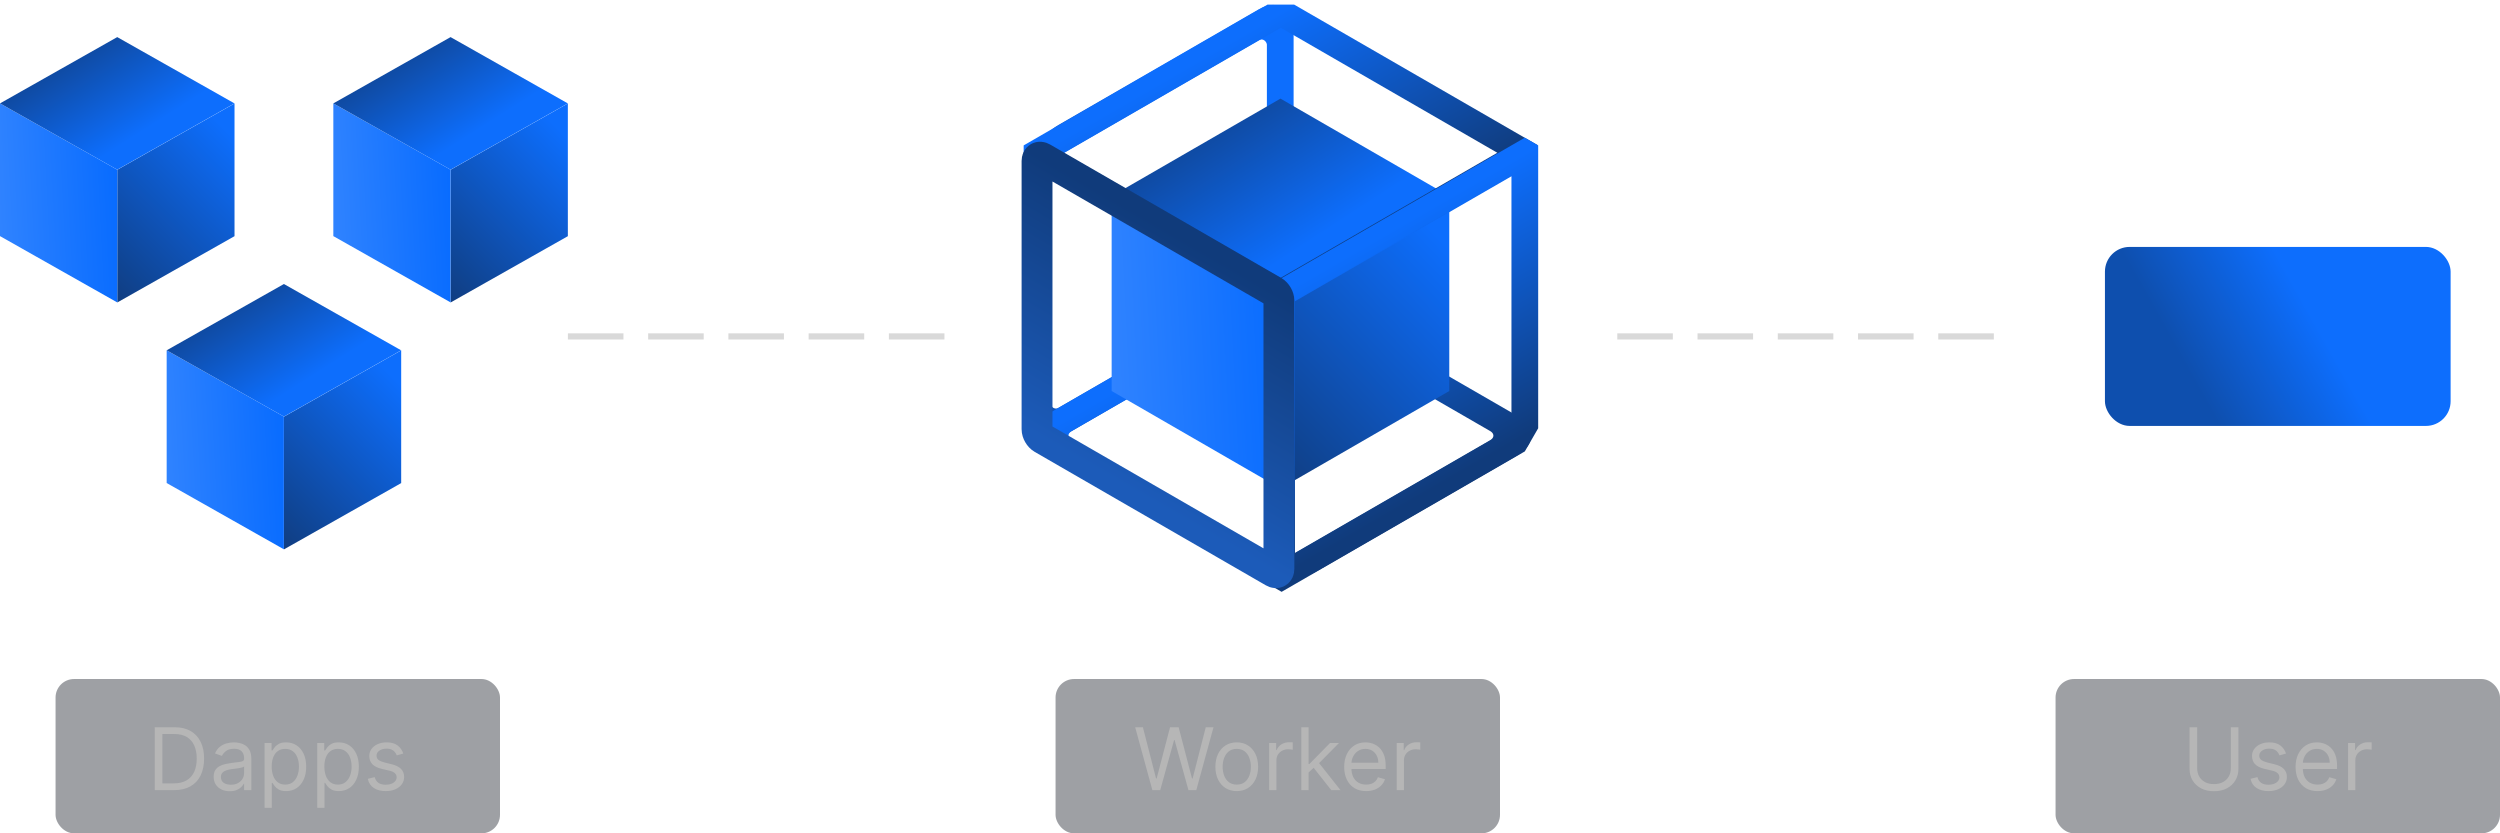 <svg width="405" height="135" viewBox="0 0 405 135" fill="none" xmlns="http://www.w3.org/2000/svg">
<line x1="92" y1="54.5" x2="101" y2="54.5" stroke="#D9D9D9"/>
<line x1="105" y1="54.5" x2="114" y2="54.5" stroke="#D9D9D9"/>
<line x1="118" y1="54.5" x2="127" y2="54.5" stroke="#D9D9D9"/>
<line x1="131" y1="54.5" x2="140" y2="54.5" stroke="#D9D9D9"/>
<line x1="144" y1="54.5" x2="153" y2="54.5" stroke="#D9D9D9"/>
<line x1="262" y1="54.5" x2="271" y2="54.5" stroke="#D9D9D9"/>
<line x1="275" y1="54.5" x2="284" y2="54.5" stroke="#D9D9D9"/>
<line x1="288" y1="54.5" x2="297" y2="54.5" stroke="#D9D9D9"/>
<line x1="301" y1="54.5" x2="310" y2="54.5" stroke="#D9D9D9"/>
<line x1="314" y1="54.5" x2="323" y2="54.5" stroke="#D9D9D9"/>
<rect width="45.497" height="45.825" rx="4" transform="matrix(0.866 -0.5 2.20305e-08 1 168 24.749)" stroke="url(#paint0_linear_59_390)" stroke-width="5" stroke-linejoin="round"/>
<rect width="45.623" height="45.623" rx="4" transform="matrix(0.866 -0.5 0.866 0.5 168 70.572)" stroke="url(#paint1_linear_59_390)" stroke-width="5" stroke-linejoin="bevel"/>
<rect width="31.578" height="31.578" transform="matrix(0.866 -0.5 2.20305e-08 1 207.435 47.554)" fill="url(#paint2_linear_59_390)"/>
<rect width="31.578" height="31.578" transform="matrix(0.866 0.5 -2.20305e-08 1 180.087 31.765)" fill="url(#paint3_linear_59_390)"/>
<rect width="31.578" height="31.578" transform="matrix(0.866 -0.5 0.866 0.5 180.087 31.765)" fill="url(#paint4_linear_59_390)"/>
<rect width="45.606" height="45.497" transform="matrix(0.866 -0.5 0.866 0.5 168 24.803)" stroke="url(#paint5_linear_59_390)" stroke-width="5" stroke-linejoin="bevel"/>
<rect width="45.497" height="45.825" transform="matrix(0.866 -0.5 2.20305e-08 1 207.62 47.552)" stroke="url(#paint6_linear_59_390)" stroke-width="5" stroke-linejoin="bevel"/>
<path d="M168 26.075C168 25.523 168.388 25.299 168.866 25.575L206.318 47.198C206.796 47.474 207.184 48.146 207.184 48.698L207.184 92.158C207.184 92.71 206.796 92.934 206.318 92.658L168.866 71.035C168.388 70.759 168 70.087 168 69.535L168 26.075Z" stroke="url(#paint7_linear_59_390)" stroke-width="5"/>
<rect width="21.83" height="21.5" transform="matrix(0.87 -0.492 2.24806e-08 1 46 67.5)" fill="url(#paint8_linear_59_390)"/>
<rect width="21.83" height="21.5" transform="matrix(0.87 0.492 -2.24806e-08 1 27 56.75)" fill="url(#paint9_linear_59_390)"/>
<rect width="21.83" height="21.83" transform="matrix(0.87 -0.492 0.87 0.492 27 56.75)" fill="url(#paint10_linear_59_390)"/>
<rect width="21.83" height="21.5" transform="matrix(0.87 -0.492 2.24806e-08 1 73 27.5)" fill="url(#paint11_linear_59_390)"/>
<rect width="21.83" height="21.5" transform="matrix(0.87 0.492 -2.24806e-08 1 54 16.75)" fill="url(#paint12_linear_59_390)"/>
<rect width="21.83" height="21.83" transform="matrix(0.87 -0.492 0.87 0.492 54 16.75)" fill="url(#paint13_linear_59_390)"/>
<rect width="21.83" height="21.5" transform="matrix(0.87 -0.492 2.24806e-08 1 19 27.5)" fill="url(#paint14_linear_59_390)"/>
<rect width="21.83" height="21.5" transform="matrix(0.87 0.492 -2.24806e-08 1 0 16.75)" fill="url(#paint15_linear_59_390)"/>
<rect width="21.83" height="21.83" transform="matrix(0.87 -0.492 0.87 0.492 0 16.75)" fill="url(#paint16_linear_59_390)"/>
<rect opacity="0.5" x="9" y="110" width="72" height="25" rx="3" fill="#3F434B"/>
<rect opacity="0.5" x="171" y="110" width="72" height="25" rx="3" fill="#3F434B"/>
<rect opacity="0.5" x="333" y="110" width="72" height="25" rx="3" fill="#3F434B"/>
<path d="M28.211 128H25.069V117.818H28.35C29.338 117.818 30.183 118.022 30.886 118.43C31.588 118.834 32.127 119.416 32.501 120.175C32.876 120.93 33.063 121.835 33.063 122.889C33.063 123.95 32.874 124.863 32.496 125.629C32.119 126.391 31.568 126.978 30.846 127.388C30.123 127.796 29.245 128 28.211 128ZM26.302 126.906H28.131C28.973 126.906 29.671 126.744 30.224 126.419C30.778 126.094 31.191 125.632 31.462 125.032C31.734 124.432 31.87 123.718 31.87 122.889C31.87 122.067 31.736 121.36 31.467 120.766C31.199 120.17 30.798 119.712 30.264 119.394C29.731 119.073 29.066 118.912 28.271 118.912H26.302V126.906ZM37.219 128.179C36.736 128.179 36.296 128.088 35.902 127.906C35.508 127.72 35.194 127.453 34.962 127.105C34.73 126.754 34.614 126.33 34.614 125.832C34.614 125.395 34.7 125.04 34.873 124.768C35.045 124.493 35.276 124.278 35.564 124.122C35.852 123.966 36.17 123.85 36.519 123.774C36.87 123.695 37.223 123.632 37.577 123.585C38.041 123.526 38.418 123.481 38.706 123.451C38.998 123.418 39.21 123.363 39.342 123.287C39.478 123.211 39.546 123.078 39.546 122.889V122.849C39.546 122.359 39.412 121.978 39.144 121.706C38.878 121.434 38.476 121.298 37.935 121.298C37.375 121.298 36.936 121.421 36.618 121.666C36.3 121.911 36.076 122.173 35.947 122.452L34.833 122.054C35.032 121.59 35.297 121.229 35.629 120.97C35.963 120.708 36.328 120.526 36.722 120.423C37.12 120.317 37.511 120.264 37.896 120.264C38.141 120.264 38.423 120.294 38.741 120.354C39.062 120.41 39.372 120.528 39.67 120.707C39.972 120.886 40.222 121.156 40.421 121.517C40.62 121.878 40.719 122.362 40.719 122.969V128H39.546V126.966H39.486C39.407 127.132 39.274 127.309 39.089 127.498C38.903 127.687 38.656 127.848 38.348 127.98C38.04 128.113 37.664 128.179 37.219 128.179ZM37.398 127.125C37.862 127.125 38.254 127.034 38.572 126.852C38.893 126.669 39.135 126.434 39.298 126.146C39.463 125.857 39.546 125.554 39.546 125.236V124.162C39.496 124.222 39.387 124.276 39.218 124.326C39.052 124.372 38.86 124.414 38.641 124.45C38.426 124.483 38.215 124.513 38.01 124.54C37.808 124.563 37.644 124.583 37.518 124.599C37.213 124.639 36.928 124.704 36.663 124.793C36.401 124.879 36.189 125.01 36.026 125.186C35.867 125.358 35.788 125.594 35.788 125.892C35.788 126.3 35.938 126.608 36.24 126.817C36.545 127.022 36.931 127.125 37.398 127.125ZM42.861 130.864V120.364H43.995V121.577H44.134C44.22 121.444 44.339 121.275 44.492 121.07C44.647 120.861 44.87 120.675 45.158 120.513C45.45 120.347 45.844 120.264 46.341 120.264C46.984 120.264 47.551 120.425 48.041 120.746C48.532 121.068 48.915 121.524 49.19 122.114C49.465 122.704 49.602 123.4 49.602 124.202C49.602 125.01 49.465 125.711 49.19 126.305C48.915 126.895 48.534 127.352 48.046 127.677C47.559 127.998 46.997 128.159 46.361 128.159C45.87 128.159 45.478 128.078 45.183 127.915C44.888 127.75 44.661 127.562 44.502 127.354C44.343 127.142 44.22 126.966 44.134 126.827H44.034V130.864H42.861ZM44.014 124.182C44.014 124.759 44.099 125.267 44.268 125.708C44.437 126.146 44.684 126.489 45.009 126.737C45.334 126.982 45.731 127.105 46.202 127.105C46.692 127.105 47.102 126.976 47.43 126.717C47.761 126.455 48.01 126.104 48.176 125.663C48.345 125.219 48.429 124.725 48.429 124.182C48.429 123.645 48.346 123.161 48.181 122.73C48.018 122.296 47.771 121.953 47.44 121.701C47.112 121.446 46.699 121.318 46.202 121.318C45.725 121.318 45.324 121.439 44.999 121.681C44.674 121.92 44.429 122.254 44.263 122.685C44.097 123.113 44.014 123.612 44.014 124.182ZM51.392 130.864V120.364H52.526V121.577H52.665C52.751 121.444 52.87 121.275 53.023 121.07C53.179 120.861 53.401 120.675 53.689 120.513C53.981 120.347 54.375 120.264 54.872 120.264C55.515 120.264 56.082 120.425 56.573 120.746C57.063 121.068 57.446 121.524 57.721 122.114C57.996 122.704 58.134 123.4 58.134 124.202C58.134 125.01 57.996 125.711 57.721 126.305C57.446 126.895 57.065 127.352 56.578 127.677C56.09 127.998 55.529 128.159 54.892 128.159C54.402 128.159 54.009 128.078 53.714 127.915C53.419 127.75 53.192 127.562 53.033 127.354C52.874 127.142 52.751 126.966 52.665 126.827H52.566V130.864H51.392ZM52.546 124.182C52.546 124.759 52.63 125.267 52.799 125.708C52.968 126.146 53.215 126.489 53.54 126.737C53.865 126.982 54.263 127.105 54.733 127.105C55.224 127.105 55.633 126.976 55.961 126.717C56.293 126.455 56.541 126.104 56.707 125.663C56.876 125.219 56.96 124.725 56.96 124.182C56.96 123.645 56.877 123.161 56.712 122.73C56.549 122.296 56.303 121.953 55.971 121.701C55.643 121.446 55.23 121.318 54.733 121.318C54.256 121.318 53.855 121.439 53.53 121.681C53.205 121.92 52.96 122.254 52.794 122.685C52.629 123.113 52.546 123.612 52.546 124.182ZM65.333 122.074L64.279 122.372C64.212 122.196 64.115 122.026 63.985 121.86C63.859 121.691 63.687 121.552 63.468 121.442C63.249 121.333 62.969 121.278 62.628 121.278C62.161 121.278 61.771 121.386 61.46 121.602C61.151 121.814 60.997 122.084 60.997 122.412C60.997 122.704 61.103 122.934 61.316 123.103C61.528 123.272 61.859 123.413 62.31 123.526L63.443 123.804C64.126 123.97 64.635 124.223 64.97 124.565C65.304 124.903 65.472 125.339 65.472 125.872C65.472 126.31 65.346 126.701 65.094 127.045C64.845 127.39 64.497 127.662 64.05 127.861C63.602 128.06 63.082 128.159 62.489 128.159C61.71 128.159 61.065 127.99 60.555 127.652C60.044 127.314 59.721 126.82 59.585 126.17L60.699 125.892C60.805 126.303 61.006 126.611 61.301 126.817C61.599 127.022 61.988 127.125 62.469 127.125C63.016 127.125 63.45 127.009 63.772 126.777C64.096 126.542 64.259 126.26 64.259 125.932C64.259 125.667 64.166 125.445 63.98 125.266C63.795 125.083 63.51 124.947 63.125 124.858L61.852 124.56C61.153 124.394 60.639 124.137 60.311 123.789C59.986 123.438 59.824 122.999 59.824 122.472C59.824 122.041 59.945 121.66 60.187 121.328C60.432 120.997 60.765 120.737 61.186 120.548C61.611 120.359 62.091 120.264 62.628 120.264C63.384 120.264 63.977 120.43 64.408 120.761C64.842 121.093 65.15 121.53 65.333 122.074Z" fill="#B6B6B6"/>
<path d="M186.683 128L183.899 117.818H185.152L187.28 126.111H187.379L189.547 117.818H190.939L193.106 126.111H193.206L195.334 117.818H196.586L193.802 128H192.53L190.282 119.886H190.203L187.956 128H186.683ZM200.355 128.159C199.665 128.159 199.061 127.995 198.54 127.667C198.023 127.339 197.619 126.88 197.327 126.29C197.039 125.7 196.895 125.01 196.895 124.222C196.895 123.426 197.039 122.732 197.327 122.138C197.619 121.545 198.023 121.085 198.54 120.756C199.061 120.428 199.665 120.264 200.355 120.264C201.044 120.264 201.647 120.428 202.165 120.756C202.685 121.085 203.089 121.545 203.378 122.138C203.669 122.732 203.815 123.426 203.815 124.222C203.815 125.01 203.669 125.7 203.378 126.29C203.089 126.88 202.685 127.339 202.165 127.667C201.647 127.995 201.044 128.159 200.355 128.159ZM200.355 127.105C200.879 127.105 201.309 126.971 201.647 126.702C201.986 126.434 202.236 126.081 202.398 125.643C202.561 125.206 202.642 124.732 202.642 124.222C202.642 123.711 202.561 123.236 202.398 122.795C202.236 122.354 201.986 121.998 201.647 121.726C201.309 121.454 200.879 121.318 200.355 121.318C199.831 121.318 199.4 121.454 199.062 121.726C198.724 121.998 198.474 122.354 198.312 122.795C198.149 123.236 198.068 123.711 198.068 124.222C198.068 124.732 198.149 125.206 198.312 125.643C198.474 126.081 198.724 126.434 199.062 126.702C199.4 126.971 199.831 127.105 200.355 127.105ZM205.606 128V120.364H206.74V121.517H206.819C206.958 121.139 207.21 120.833 207.575 120.597C207.939 120.362 208.35 120.244 208.808 120.244C208.894 120.244 209.002 120.246 209.131 120.249C209.26 120.253 209.358 120.258 209.424 120.264V121.457C209.384 121.447 209.293 121.433 209.151 121.413C209.012 121.389 208.864 121.378 208.708 121.378C208.337 121.378 208.006 121.456 207.714 121.612C207.426 121.764 207.197 121.976 207.028 122.248C206.862 122.516 206.779 122.823 206.779 123.168V128H205.606ZM211.909 125.216L211.889 123.764H212.128L215.468 120.364H216.92L213.361 123.963H213.261L211.909 125.216ZM210.815 128V117.818H211.988V128H210.815ZM215.667 128L212.684 124.222L213.52 123.406L217.159 128H215.667ZM221.318 128.159C220.582 128.159 219.947 127.997 219.413 127.672C218.883 127.344 218.474 126.886 218.185 126.3C217.9 125.71 217.758 125.024 217.758 124.241C217.758 123.459 217.9 122.77 218.185 122.173C218.474 121.573 218.875 121.106 219.389 120.771C219.906 120.433 220.509 120.264 221.198 120.264C221.596 120.264 221.989 120.33 222.377 120.463C222.764 120.596 223.117 120.811 223.435 121.109C223.754 121.404 224.007 121.795 224.196 122.283C224.385 122.77 224.479 123.37 224.479 124.082V124.58H218.593V123.565H223.286C223.286 123.134 223.2 122.75 223.028 122.412C222.859 122.074 222.617 121.807 222.302 121.612C221.99 121.416 221.622 121.318 221.198 121.318C220.731 121.318 220.327 121.434 219.985 121.666C219.647 121.895 219.387 122.193 219.205 122.561C219.022 122.929 218.931 123.323 218.931 123.744V124.42C218.931 124.997 219.031 125.486 219.229 125.887C219.432 126.285 219.712 126.588 220.07 126.797C220.428 127.002 220.844 127.105 221.318 127.105C221.626 127.105 221.904 127.062 222.153 126.976C222.405 126.886 222.622 126.754 222.804 126.578C222.986 126.399 223.127 126.177 223.227 125.912L224.36 126.23C224.241 126.615 224.04 126.953 223.759 127.244C223.477 127.533 223.129 127.758 222.715 127.92C222.3 128.08 221.835 128.159 221.318 128.159ZM226.264 128V120.364H227.398V121.517H227.477C227.617 121.139 227.868 120.833 228.233 120.597C228.598 120.362 229.009 120.244 229.466 120.244C229.552 120.244 229.66 120.246 229.789 120.249C229.918 120.253 230.016 120.258 230.082 120.264V121.457C230.043 121.447 229.952 121.433 229.809 121.413C229.67 121.389 229.522 121.378 229.367 121.378C228.995 121.378 228.664 121.456 228.372 121.612C228.084 121.764 227.855 121.976 227.686 122.248C227.52 122.516 227.438 122.823 227.438 123.168V128H226.264Z" fill="#B6B6B6"/>
<path d="M361.39 117.818H362.623V124.56C362.623 125.256 362.459 125.877 362.131 126.424C361.806 126.968 361.347 127.397 360.754 127.712C360.161 128.023 359.465 128.179 358.666 128.179C357.867 128.179 357.171 128.023 356.578 127.712C355.985 127.397 355.524 126.968 355.196 126.424C354.871 125.877 354.709 125.256 354.709 124.56V117.818H355.941V124.46C355.941 124.957 356.051 125.4 356.27 125.788C356.488 126.172 356.8 126.475 357.204 126.697C357.612 126.916 358.099 127.026 358.666 127.026C359.233 127.026 359.72 126.916 360.128 126.697C360.535 126.475 360.847 126.172 361.062 125.788C361.281 125.4 361.39 124.957 361.39 124.46V117.818ZM370.335 122.074L369.282 122.372C369.215 122.196 369.117 122.026 368.988 121.86C368.862 121.691 368.69 121.552 368.471 121.442C368.252 121.333 367.972 121.278 367.631 121.278C367.164 121.278 366.774 121.386 366.463 121.602C366.154 121.814 366 122.084 366 122.412C366 122.704 366.106 122.934 366.318 123.103C366.531 123.272 366.862 123.413 367.313 123.526L368.446 123.804C369.129 123.97 369.638 124.223 369.973 124.565C370.307 124.903 370.475 125.339 370.475 125.872C370.475 126.31 370.349 126.701 370.097 127.045C369.848 127.39 369.5 127.662 369.053 127.861C368.605 128.06 368.085 128.159 367.492 128.159C366.713 128.159 366.068 127.99 365.558 127.652C365.047 127.314 364.724 126.82 364.588 126.17L365.702 125.892C365.808 126.303 366.009 126.611 366.304 126.817C366.602 127.022 366.991 127.125 367.472 127.125C368.019 127.125 368.453 127.009 368.774 126.777C369.099 126.542 369.262 126.26 369.262 125.932C369.262 125.667 369.169 125.445 368.983 125.266C368.798 125.083 368.513 124.947 368.128 124.858L366.855 124.56C366.156 124.394 365.642 124.137 365.314 123.789C364.989 123.438 364.827 122.999 364.827 122.472C364.827 122.041 364.948 121.66 365.19 121.328C365.435 120.997 365.768 120.737 366.189 120.548C366.613 120.359 367.094 120.264 367.631 120.264C368.387 120.264 368.98 120.43 369.411 120.761C369.845 121.093 370.153 121.53 370.335 122.074ZM375.443 128.159C374.707 128.159 374.072 127.997 373.538 127.672C373.008 127.344 372.599 126.886 372.31 126.3C372.025 125.71 371.883 125.024 371.883 124.241C371.883 123.459 372.025 122.77 372.31 122.173C372.599 121.573 373 121.106 373.514 120.771C374.031 120.433 374.634 120.264 375.323 120.264C375.721 120.264 376.114 120.33 376.502 120.463C376.889 120.596 377.242 120.811 377.56 121.109C377.879 121.404 378.132 121.795 378.321 122.283C378.51 122.77 378.604 123.37 378.604 124.082V124.58H372.718V123.565H377.411C377.411 123.134 377.325 122.75 377.153 122.412C376.984 122.074 376.742 121.807 376.427 121.612C376.115 121.416 375.747 121.318 375.323 121.318C374.856 121.318 374.452 121.434 374.11 121.666C373.772 121.895 373.512 122.193 373.33 122.561C373.147 122.929 373.056 123.323 373.056 123.744V124.42C373.056 124.997 373.156 125.486 373.354 125.887C373.557 126.285 373.837 126.588 374.195 126.797C374.553 127.002 374.969 127.105 375.443 127.105C375.751 127.105 376.029 127.062 376.278 126.976C376.53 126.886 376.747 126.754 376.929 126.578C377.111 126.399 377.252 126.177 377.352 125.912L378.485 126.23C378.366 126.615 378.165 126.953 377.884 127.244C377.602 127.533 377.254 127.758 376.84 127.92C376.425 128.08 375.96 128.159 375.443 128.159ZM380.389 128V120.364H381.523V121.517H381.602C381.742 121.139 381.993 120.833 382.358 120.597C382.723 120.362 383.134 120.244 383.591 120.244C383.677 120.244 383.785 120.246 383.914 120.249C384.043 120.253 384.141 120.258 384.207 120.264V121.457C384.168 121.447 384.077 121.433 383.934 121.413C383.795 121.389 383.647 121.378 383.492 121.378C383.12 121.378 382.789 121.456 382.497 121.612C382.209 121.764 381.98 121.976 381.811 122.248C381.645 122.516 381.563 122.823 381.563 123.168V128H380.389Z" fill="#B6B6B6"/>
<rect x="341" y="40" width="56" height="29" rx="4" fill="url(#paint17_linear_59_390)"/>
<defs>
<linearGradient id="paint0_linear_59_390" x1="22.749" y1="7.8073e-07" x2="-23.609" y2="5.72" gradientUnits="userSpaceOnUse">
<stop stop-color="#0D6EFD"/>
<stop offset="1" stop-color="#103B7B"/>
</linearGradient>
<linearGradient id="paint1_linear_59_390" x1="22.811" y1="0" x2="22.811" y2="45.623" gradientUnits="userSpaceOnUse">
<stop stop-color="#0D6EFD"/>
<stop offset="1" stop-color="#103B7B"/>
</linearGradient>
<linearGradient id="paint2_linear_59_390" x1="37.51" y1="16.564" x2="4.13" y2="40.361" gradientUnits="userSpaceOnUse">
<stop stop-color="#0D6EFD"/>
<stop offset="1" stop-color="#103B7B"/>
</linearGradient>
<linearGradient id="paint3_linear_59_390" x1="37.947" y1="-8.926" x2="-15.388" y2="-5.734" gradientUnits="userSpaceOnUse">
<stop stop-color="#0067FF"/>
<stop offset="1" stop-color="#3F8CFF"/>
</linearGradient>
<linearGradient id="paint4_linear_59_390" x1="25.123" y1="25.123" x2="22.939" y2="-12.257" gradientUnits="userSpaceOnUse">
<stop stop-color="#0D6EFD"/>
<stop offset="1" stop-color="#103B7B"/>
</linearGradient>
<linearGradient id="paint5_linear_59_390" x1="22.803" y1="0" x2="22.803" y2="45.497" gradientUnits="userSpaceOnUse">
<stop stop-color="#0D6EFD"/>
<stop offset="1" stop-color="#103B7B"/>
</linearGradient>
<linearGradient id="paint6_linear_59_390" x1="22.749" y1="0" x2="22.749" y2="45.825" gradientUnits="userSpaceOnUse">
<stop stop-color="#0D6EFD"/>
<stop offset="1" stop-color="#103B7B"/>
</linearGradient>
<linearGradient id="paint7_linear_59_390" x1="187.592" y1="36.387" x2="167.908" y2="70.481" gradientUnits="userSpaceOnUse">
<stop stop-color="#103B7B"/>
<stop offset="1" stop-color="#1C5BB9"/>
</linearGradient>
<linearGradient id="paint8_linear_59_390" x1="25.931" y1="11.278" x2="3.093" y2="27.809" gradientUnits="userSpaceOnUse">
<stop stop-color="#0D6EFD"/>
<stop offset="1" stop-color="#103B7B"/>
</linearGradient>
<linearGradient id="paint9_linear_59_390" x1="26.233" y1="-6.077" x2="-10.634" y2="-3.837" gradientUnits="userSpaceOnUse">
<stop stop-color="#0067FF"/>
<stop offset="1" stop-color="#3F8CFF"/>
</linearGradient>
<linearGradient id="paint10_linear_59_390" x1="17.368" y1="17.368" x2="15.858" y2="-8.473" gradientUnits="userSpaceOnUse">
<stop stop-color="#0D6EFD"/>
<stop offset="1" stop-color="#103B7B"/>
</linearGradient>
<linearGradient id="paint11_linear_59_390" x1="25.931" y1="11.278" x2="3.093" y2="27.809" gradientUnits="userSpaceOnUse">
<stop stop-color="#0D6EFD"/>
<stop offset="1" stop-color="#103B7B"/>
</linearGradient>
<linearGradient id="paint12_linear_59_390" x1="26.233" y1="-6.077" x2="-10.634" y2="-3.837" gradientUnits="userSpaceOnUse">
<stop stop-color="#0067FF"/>
<stop offset="1" stop-color="#3F8CFF"/>
</linearGradient>
<linearGradient id="paint13_linear_59_390" x1="17.368" y1="17.368" x2="15.858" y2="-8.473" gradientUnits="userSpaceOnUse">
<stop stop-color="#0D6EFD"/>
<stop offset="1" stop-color="#103B7B"/>
</linearGradient>
<linearGradient id="paint14_linear_59_390" x1="25.931" y1="11.278" x2="3.093" y2="27.809" gradientUnits="userSpaceOnUse">
<stop stop-color="#0D6EFD"/>
<stop offset="1" stop-color="#103B7B"/>
</linearGradient>
<linearGradient id="paint15_linear_59_390" x1="26.233" y1="-6.077" x2="-10.634" y2="-3.837" gradientUnits="userSpaceOnUse">
<stop stop-color="#0067FF"/>
<stop offset="1" stop-color="#3F8CFF"/>
</linearGradient>
<linearGradient id="paint16_linear_59_390" x1="17.368" y1="17.368" x2="15.858" y2="-8.473" gradientUnits="userSpaceOnUse">
<stop stop-color="#0D6EFD"/>
<stop offset="1" stop-color="#103B7B"/>
</linearGradient>
<linearGradient id="paint17_linear_59_390" x1="371.765" y1="46.321" x2="352.756" y2="56.992" gradientUnits="userSpaceOnUse">
<stop stop-color="#0D6EFD"/>
<stop offset="1" stop-color="#0E4FAE"/>
</linearGradient>
</defs>
</svg>
